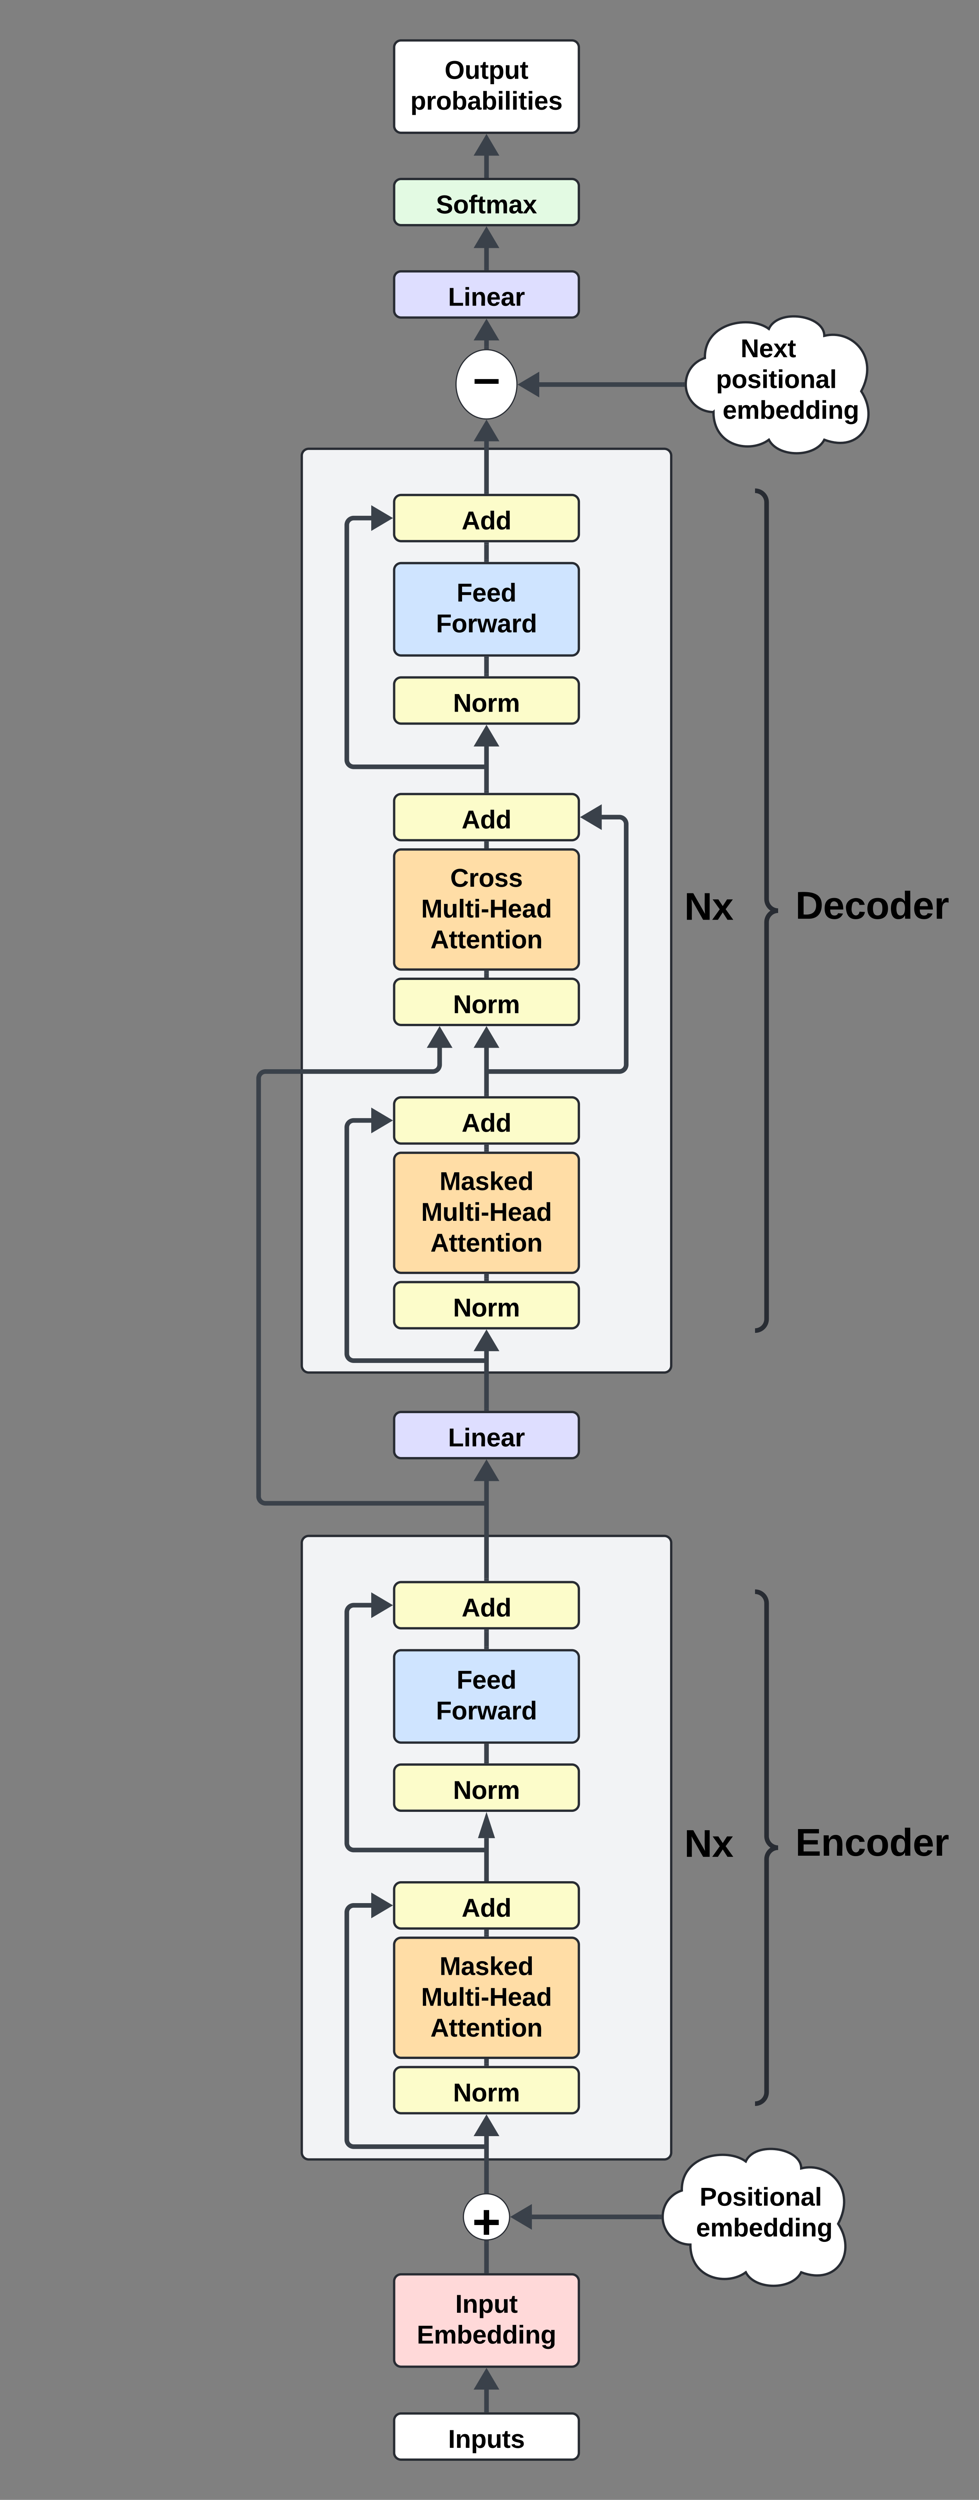 <svg xmlns="http://www.w3.org/2000/svg" xmlns:xlink="http://www.w3.org/1999/xlink" xmlns:lucid="lucid" width="848" height="2165"><rect width="100%" height="100%" fill="#808080" stroke="none"/><g transform="translate(654 -1405)" lucid:page-tab-id="0_0"><path d="M-392.6 1799.67a6 6 0 0 1 6-6h308a6 6 0 0 1 6 6v788a6 6 0 0 1-6 6h-308a6 6 0 0 1-6-6zM-392.6 2741.17a6 6 0 0 1 6-6h308a6 6 0 0 1 6 6v528a6 6 0 0 1-6 6h-308a6 6 0 0 1-6-6z" stroke="#282c33" stroke-width="2" fill="#f2f3f5"/><path d="M-312.6 3089.17a6 6 0 0 1 6-6h148a6 6 0 0 1 6 6v92a6 6 0 0 1-6 6h-148a6 6 0 0 1-6-6z" stroke="#282c33" stroke-width="2" fill="#ffdda6"/><use xlink:href="#a" transform="matrix(1,0,0,1,-300.609,3095.174) translate(27.321 20.278)"/><use xlink:href="#b" transform="matrix(1,0,0,1,-300.609,3095.174) translate(11.395 46.944)"/><use xlink:href="#c" transform="matrix(1,0,0,1,-300.609,3095.174) translate(19.451 73.611)"/><path d="M-312.6 3201.17a6 6 0 0 1 6-6h148a6 6 0 0 1 6 6v28a6 6 0 0 1-6 6h-148a6 6 0 0 1-6-6z" stroke="#282c33" stroke-width="2" fill="#fcfcca"/><use xlink:href="#d" transform="matrix(1,0,0,1,-300.609,3207.174) translate(39.049 17.778)"/><path d="M-312.6 3041.17a6 6 0 0 1 6-6h148a6 6 0 0 1 6 6v28a6 6 0 0 1-6 6h-148a6 6 0 0 1-6-6z" stroke="#282c33" stroke-width="2" fill="#fcfcca"/><use xlink:href="#e" transform="matrix(1,0,0,1,-300.609,3047.174) translate(46.488 17.778)"/><path d="M-312.6 2840.17a6 6 0 0 1 6-6h148a6 6 0 0 1 6 6v68a6 6 0 0 1-6 6h-148a6 6 0 0 1-6-6z" stroke="#282c33" stroke-width="2" fill="#cfe4ff"/><use xlink:href="#f" transform="matrix(1,0,0,1,-300.609,2846.174) translate(42.136 21.278)"/><use xlink:href="#g" transform="matrix(1,0,0,1,-300.609,2846.174) translate(24.265 47.944)"/><path d="M-312.6 2939.17a6 6 0 0 1 6-6h148a6 6 0 0 1 6 6v28a6 6 0 0 1-6 6h-148a6 6 0 0 1-6-6z" stroke="#282c33" stroke-width="2" fill="#fcfcca"/><use xlink:href="#d" transform="matrix(1,0,0,1,-300.609,2945.174) translate(39.049 17.778)"/><path d="M-312.6 2781.17a6 6 0 0 1 6-6h148a6 6 0 0 1 6 6v28a6 6 0 0 1-6 6h-148a6 6 0 0 1-6-6z" stroke="#282c33" stroke-width="2" fill="#fcfcca"/><use xlink:href="#e" transform="matrix(1,0,0,1,-300.609,2787.174) translate(46.488 17.778)"/><path d="M-232.6 3192.17v-2" stroke="#3a414a" stroke-width="4" fill="none"/><path d="M-230.63 3194.17h-3.95v-2.05h3.95zM-230.63 3190.22h-3.95v-2.05h3.95z" stroke="#3a414a" stroke-width=".05" fill="#3a414a"/><path d="M-232.6 3080.17v-2" stroke="#3a414a" stroke-width="4" fill="none"/><path d="M-230.63 3082.17h-3.95v-2.05h3.95zM-230.63 3078.22h-3.95v-2.05h3.95z" stroke="#3a414a" stroke-width=".05" fill="#3a414a"/><path d="M-232.6 3032.17v-35.26" stroke="#3a414a" stroke-width="4" fill="none"/><path d="M-230.63 3034.17h-3.95v-2.05h3.95z" stroke="#3a414a" stroke-width=".05" fill="#3a414a"/><path d="M-232.6 2980.65l4.63 14.26h-9.28z" stroke="#3a414a" stroke-width="4" fill="#3a414a"/><path d="M-232.6 2930.17v-13" stroke="#3a414a" stroke-width="4" fill="none"/><path d="M-230.63 2932.17h-3.95v-2.05h3.95zM-230.63 2917.22h-3.95v-2.05h3.95z" stroke="#3a414a" stroke-width=".05" fill="#3a414a"/><path d="M-232.6 2831.17v-13" stroke="#3a414a" stroke-width="4" fill="none"/><path d="M-230.63 2833.17h-3.95v-2.05h3.95zM-230.63 2818.22h-3.95v-2.05h3.95z" stroke="#3a414a" stroke-width=".05" fill="#3a414a"/><path d="M-234.6 3007.2h-113a6 6 0 0 1-6-6v-200.03a6 6 0 0 1 6-6h20.76M-234.66 3007.2h2.05" stroke="#3a414a" stroke-width="4" fill="none"/><path d="M-317.54 2795.17l-12.9 7.64v-15.26z" stroke="#3a414a" stroke-width="4" fill="#3a414a"/><path d="M-312.6 3380.67a6 6 0 0 1 6-6h148a6 6 0 0 1 6 6v68a6 6 0 0 1-6 6h-148a6 6 0 0 1-6-6z" stroke="#282c33" stroke-width="2" fill="#ffd9d9"/><use xlink:href="#h" transform="matrix(1,0,0,1,-300.609,3386.674) translate(40.963 21.278)"/><use xlink:href="#i" transform="matrix(1,0,0,1,-300.609,3386.674) translate(7.66 47.944)"/><path d="M-232.6 3371.67v-24.25" stroke="#3a414a" stroke-width="4" fill="none"/><path d="M-230.63 3373.67h-3.95v-2.05h3.95zM-232.63 3345.43l1.5-.06.5-.1v2.2h-3.95v-2.3z" stroke="#3a414a" stroke-width=".05" fill="#3a414a"/><path d="M-232.6 3302.42v-53.02" stroke="#3a414a" stroke-width="4" fill="none"/><path d="M-230.63 3304.67l-1.96-.25-1.5.06-.48.1v-2.2h3.95z" stroke="#3a414a" stroke-width=".05" fill="#3a414a"/><path d="M-232.6 3240.1l7.63 12.9h-15.28z" stroke="#3a414a" stroke-width="4" fill="#3a414a"/><path d="M-56 3348.92c-13.25 0-24-10.74-24-24 0-10.6 6.5-19.55 16.58-22.82C-64 3270.92-24 3264.92-8 3276.92c8-18 48-12 48 6 24-6 48 18 32 48 16 24 0 54-32 42-8 15.6-40 15.6-48 0-16 12-48 6-48-24z" stroke="#282c33" stroke-width="2" fill="#fff"/><use xlink:href="#j" transform="matrix(1,0,0,1,-75,3269.924) translate(27.042 45.278)"/><use xlink:href="#k" transform="matrix(1,0,0,1,-75,3269.924) translate(23.9 71.944)"/><path d="M-212.6 3324.92c0 11.05-8.96 20-20 20-11.06 0-20-8.95-20-20 0-11.04 8.94-20 20-20 11.04 0 20 8.96 20 20z" stroke="#282c33" fill="#fff"/><use xlink:href="#l" transform="matrix(1,0,0,1,-247.609,3309.924) translate(2.685 33.778)"/><path d="M-234.6 3264.1h-113a6 6 0 0 1-6-6v-196.93a6 6 0 0 1 6-6h20.76M-234.66 3264.1h2.05" stroke="#3a414a" stroke-width="4" fill="none"/><path d="M-317.54 3055.17l-12.9 7.64v-15.26z" stroke="#3a414a" stroke-width="4" fill="#3a414a"/><path d="M-312.6 3501.17a6 6 0 0 1 6-6h148a6 6 0 0 1 6 6v28a6 6 0 0 1-6 6h-148a6 6 0 0 1-6-6z" stroke="#282c33" stroke-width="2" fill="#fff"/><use xlink:href="#m" transform="matrix(1,0,0,1,-300.609,3507.174) translate(34.79 17.778)"/><path d="M-232.6 3492.17v-23.27" stroke="#3a414a" stroke-width="4" fill="none"/><path d="M-230.63 3494.17h-3.95v-2.05h3.95z" stroke="#3a414a" stroke-width=".05" fill="#3a414a"/><path d="M-232.6 3459.6l7.63 12.9h-15.28z" stroke="#3a414a" stroke-width="4" fill="#3a414a"/><path d="M-312.6 2409.35a6 6 0 0 1 6-6h148a6 6 0 0 1 6 6v92a6 6 0 0 1-6 6h-148a6 6 0 0 1-6-6z" stroke="#282c33" stroke-width="2" fill="#ffdda6"/><use xlink:href="#a" transform="matrix(1,0,0,1,-300.609,2415.353) translate(27.321 20.278)"/><use xlink:href="#b" transform="matrix(1,0,0,1,-300.609,2415.353) translate(11.395 46.944)"/><use xlink:href="#c" transform="matrix(1,0,0,1,-300.609,2415.353) translate(19.451 73.611)"/><path d="M-312.6 2521.35a6 6 0 0 1 6-6h148a6 6 0 0 1 6 6v28a6 6 0 0 1-6 6h-148a6 6 0 0 1-6-6z" stroke="#282c33" stroke-width="2" fill="#fcfcca"/><use xlink:href="#d" transform="matrix(1,0,0,1,-300.609,2527.353) translate(39.049 17.778)"/><path d="M-312.6 2361.35a6 6 0 0 1 6-6h148a6 6 0 0 1 6 6v28a6 6 0 0 1-6 6h-148a6 6 0 0 1-6-6z" stroke="#282c33" stroke-width="2" fill="#fcfcca"/><use xlink:href="#e" transform="matrix(1,0,0,1,-300.609,2367.353) translate(46.488 17.778)"/><path d="M-232.6 2512.35v-2" stroke="#3a414a" stroke-width="4" fill="none"/><path d="M-230.63 2514.35h-3.95v-2.05h3.95zM-230.63 2510.4h-3.95v-2.05h3.95z" stroke="#3a414a" stroke-width=".05" fill="#3a414a"/><path d="M-232.6 2400.35v-2" stroke="#3a414a" stroke-width="4" fill="none"/><path d="M-230.63 2402.35h-3.95v-2.05h3.95zM-230.63 2398.4h-3.95v-2.05h3.95z" stroke="#3a414a" stroke-width=".05" fill="#3a414a"/><path d="M-312.6 2258.67a6 6 0 0 1 6-6h148a6 6 0 0 1 6 6v28a6 6 0 0 1-6 6h-148a6 6 0 0 1-6-6z" stroke="#282c33" stroke-width="2" fill="#fcfcca"/><use xlink:href="#d" transform="matrix(1,0,0,1,-300.609,2264.674) translate(39.049 17.778)"/><path d="M-312.6 2098.67a6 6 0 0 1 6-6h148a6 6 0 0 1 6 6v28a6 6 0 0 1-6 6h-148a6 6 0 0 1-6-6z" stroke="#282c33" stroke-width="2" fill="#fcfcca"/><use xlink:href="#e" transform="matrix(1,0,0,1,-300.609,2104.674) translate(46.488 17.778)"/><path d="M-232.6 2249.67v-2" stroke="#3a414a" stroke-width="4" fill="none"/><path d="M-230.63 2251.67h-3.95v-2.05h3.95zM-230.63 2247.72h-3.95v-2.05h3.95z" stroke="#3a414a" stroke-width=".05" fill="#3a414a"/><path d="M-232.6 2137.67v-2" stroke="#3a414a" stroke-width="4" fill="none"/><path d="M-230.63 2139.67h-3.95v-2.05h3.95zM-230.63 2135.72h-3.95v-2.05h3.95z" stroke="#3a414a" stroke-width=".05" fill="#3a414a"/><path d="M-312.6 2146.67a6 6 0 0 1 6-6h148a6 6 0 0 1 6 6v92a6 6 0 0 1-6 6h-148a6 6 0 0 1-6-6z" stroke="#282c33" stroke-width="2" fill="#ffdda6"/><use xlink:href="#n" transform="matrix(1,0,0,1,-300.609,2152.674) translate(36.58 20.278)"/><use xlink:href="#b" transform="matrix(1,0,0,1,-300.609,2152.674) translate(11.395 46.944)"/><use xlink:href="#c" transform="matrix(1,0,0,1,-300.609,2152.674) translate(19.451 73.611)"/><path d="M-232.6 2352.35v-45.45" stroke="#3a414a" stroke-width="4" fill="none"/><path d="M-230.63 2354.35h-3.95v-2.05h3.95z" stroke="#3a414a" stroke-width=".05" fill="#3a414a"/><path d="M-232.6 2297.6l7.63 12.9h-15.28z" stroke="#3a414a" stroke-width="4" fill="#3a414a"/><path d="M-230.6 2333h113a6 6 0 0 0 6-6v-208.33a6 6 0 0 0-6-6h-20.78M-230.56 2333h-2.05" stroke="#3a414a" stroke-width="4" fill="none"/><path d="M-147.68 2112.67l12.9-7.63v15.27z" stroke="#3a414a" stroke-width="4" fill="#3a414a"/><path d="M-312.6 1898.67a6 6 0 0 1 6-6h148a6 6 0 0 1 6 6v68a6 6 0 0 1-6 6h-148a6 6 0 0 1-6-6z" stroke="#282c33" stroke-width="2" fill="#cfe4ff"/><use xlink:href="#f" transform="matrix(1,0,0,1,-300.609,1904.674) translate(42.136 21.278)"/><use xlink:href="#g" transform="matrix(1,0,0,1,-300.609,1904.674) translate(24.265 47.944)"/><path d="M-312.6 1997.67a6 6 0 0 1 6-6h148a6 6 0 0 1 6 6v28a6 6 0 0 1-6 6h-148a6 6 0 0 1-6-6z" stroke="#282c33" stroke-width="2" fill="#fcfcca"/><use xlink:href="#d" transform="matrix(1,0,0,1,-300.609,2003.674) translate(39.049 17.778)"/><path d="M-312.6 1839.67a6 6 0 0 1 6-6h148a6 6 0 0 1 6 6v28a6 6 0 0 1-6 6h-148a6 6 0 0 1-6-6z" stroke="#282c33" stroke-width="2" fill="#fcfcca"/><use xlink:href="#e" transform="matrix(1,0,0,1,-300.609,1845.674) translate(46.488 17.778)"/><path d="M-232.6 2089.67v-43.77" stroke="#3a414a" stroke-width="4" fill="none"/><path d="M-230.63 2091.67h-3.95v-2.05h3.95z" stroke="#3a414a" stroke-width=".05" fill="#3a414a"/><path d="M-232.6 2036.6l7.63 12.9h-15.28z" stroke="#3a414a" stroke-width="4" fill="#3a414a"/><path d="M-234.6 2069.1h-113a6 6 0 0 1-6-6v-203.43a6 6 0 0 1 6-6h20.76M-234.66 2069.1h2.05" stroke="#3a414a" stroke-width="4" fill="none"/><path d="M-317.54 1853.67l-12.9 7.64v-15.26z" stroke="#3a414a" stroke-width="4" fill="#3a414a"/><path d="M-232.6 1988.67v-13" stroke="#3a414a" stroke-width="4" fill="none"/><path d="M-230.63 1990.67h-3.95v-2.05h3.95zM-230.63 1975.72h-3.95v-2.05h3.95z" stroke="#3a414a" stroke-width=".05" fill="#3a414a"/><path d="M-232.6 1889.67v-13" stroke="#3a414a" stroke-width="4" fill="none"/><path d="M-230.63 1891.67h-3.95v-2.05h3.95zM-230.63 1876.72h-3.95v-2.05h3.95z" stroke="#3a414a" stroke-width=".05" fill="#3a414a"/><path d="M-312.6 1646a6 6 0 0 1 6-6h148a6 6 0 0 1 6 6v28a6 6 0 0 1-6 6h-148a6 6 0 0 1-6-6z" stroke="#282c33" stroke-width="2" fill="#dedeff"/><use xlink:href="#o" transform="matrix(1,0,0,1,-300.609,1652) translate(34.728 17.778)"/><path d="M-232.6 1705.35v-11.12" stroke="#3a414a" stroke-width="4" fill="none"/><path d="M-230.63 1707.5l-1.97-.15-1.72.06-.26.05v-2.15h3.95z" stroke="#3a414a" stroke-width=".05" fill="#3a414a"/><path d="M-232.6 1684.93l7.63 12.9h-15.28z" stroke="#3a414a" stroke-width="4" fill="#3a414a"/><path d="M-232.6 1830.67v-49.1" stroke="#3a414a" stroke-width="4" fill="none"/><path d="M-230.63 1832.67h-3.95v-2.05h3.95z" stroke="#3a414a" stroke-width=".05" fill="#3a414a"/><path d="M-232.6 1772.28l7.63 12.9h-15.28z" stroke="#3a414a" stroke-width="4" fill="#3a414a"/><path d="M-312.6 1566a6 6 0 0 1 6-6h148a6 6 0 0 1 6 6v28a6 6 0 0 1-6 6h-148a6 6 0 0 1-6-6z" stroke="#282c33" stroke-width="2" fill="#e3fae3"/><use xlink:href="#p" transform="matrix(1,0,0,1,-300.609,1572) translate(24.265 17.778)"/><path d="M-232.6 1637v-22.77" stroke="#3a414a" stroke-width="4" fill="none"/><path d="M-230.63 1639h-3.95v-2.05h3.95z" stroke="#3a414a" stroke-width=".05" fill="#3a414a"/><path d="M-232.6 1604.93l7.63 12.9h-15.28z" stroke="#3a414a" stroke-width="4" fill="#3a414a"/><path d="M-312.6 1446a6 6 0 0 1 6-6h148a6 6 0 0 1 6 6v68a6 6 0 0 1-6 6h-148a6 6 0 0 1-6-6z" stroke="#282c33" stroke-width="2" fill="#fff"/><use xlink:href="#q" transform="matrix(1,0,0,1,-300.609,1452) translate(31.735 21.278)"/><use xlink:href="#r" transform="matrix(1,0,0,1,-300.609,1452) translate(2.105 47.944)"/><path d="M-232.6 1557v-22.77" stroke="#3a414a" stroke-width="4" fill="none"/><path d="M-230.63 1559h-3.95v-2.05h3.95z" stroke="#3a414a" stroke-width=".05" fill="#3a414a"/><path d="M-232.6 1524.93l7.63 12.9h-15.28z" stroke="#3a414a" stroke-width="4" fill="#3a414a"/><path d="M-160 2981.17a6 6 0 0 1 6-6H74a6 6 0 0 1 6 6v48a6 6 0 0 1-6 6h-228a6 6 0 0 1-6-6z" stroke="#000" stroke-opacity="0" stroke-width="4" fill="#fff" fill-opacity="0"/><use xlink:href="#s" transform="matrix(1,0,0,1,-155,2980.174) translate(93.75 32.917)"/><path d="M-160 2169.67a6 6 0 0 1 6-6H74a6 6 0 0 1 6 6v48a6 6 0 0 1-6 6h-228a6 6 0 0 1-6-6z" stroke="#000" stroke-opacity="0" stroke-width="4" fill="#fff" fill-opacity="0"/><use xlink:href="#s" transform="matrix(1,0,0,1,-155,2168.674) translate(93.75 32.917)"/><path d="M-312.6 2633.85a6 6 0 0 1 6-6h148a6 6 0 0 1 6 6v28a6 6 0 0 1-6 6h-148a6 6 0 0 1-6-6z" stroke="#282c33" stroke-width="2" fill="#dedeff"/><use xlink:href="#o" transform="matrix(1,0,0,1,-300.609,2639.848) translate(34.728 17.778)"/><path d="M-232.6 2772.17v-90.1" stroke="#3a414a" stroke-width="4" fill="none"/><path d="M-230.63 2774.17h-3.95v-2.05h3.95z" stroke="#3a414a" stroke-width=".05" fill="#3a414a"/><path d="M-232.6 2672.78l7.63 12.9h-15.28z" stroke="#3a414a" stroke-width="4" fill="#3a414a"/><path d="M-232.6 2624.85v-55.27" stroke="#3a414a" stroke-width="4" fill="none"/><path d="M-230.63 2626.85h-3.95v-2.05h3.95z" stroke="#3a414a" stroke-width=".05" fill="#3a414a"/><path d="M-232.6 2560.28l7.63 12.9h-15.28z" stroke="#3a414a" stroke-width="4" fill="#3a414a"/><path d="M-234.6 2706.93H-424a6 6 0 0 1-6-6V2339a6 6 0 0 1 6-6h144.8a6 6 0 0 0 6-6v-20.1M-234.66 2706.93h2.05" stroke="#3a414a" stroke-width="4" fill="none"/><path d="M-273.2 2297.6l7.64 12.9h-15.27z" stroke="#3a414a" stroke-width="4" fill="#3a414a"/><path d="M-83 3324.92h-115.88" stroke="#3a414a" stroke-width="4" fill="none"/><path d="M-81 3324.9l.1 2h-2.15v-3.95h2.26z" stroke="#3a414a" stroke-width=".05" fill="#3a414a"/><path d="M-208.18 3324.92l12.9-7.63v15.26z" stroke="#3a414a" stroke-width="4" fill="#3a414a"/><path d="M-36 1761.85c-13.26 0-24-10.75-24-24 0-10.6 6.5-19.55 16.58-22.83C-44 1683.85-4 1677.85 12 1689.85c8-18 48-12 48 6 24-6 48 18 32 48 16 24 0 54-32 42-8 15.6-40 15.6-48 0-16 12-48 6-48-24z" stroke="#282c33" stroke-width="2" fill="#fff"/><use xlink:href="#t" transform="matrix(1,0,0,1,-55,1682.848) translate(42.493 31.528)"/><use xlink:href="#u" transform="matrix(1,0,0,1,-55,1682.848) translate(21.185 58.194)"/><use xlink:href="#v" transform="matrix(1,0,0,1,-55,1682.848) translate(26.9 84.861)"/><path d="M-206.22 1737.85c0 16.57-11.8 30-26.4 30-14.56 0-26.38-13.43-26.38-30s11.8-30 26.4-30c14.57 0 26.38 13.43 26.38 30z" stroke="#282c33" fill="#fff"/><use xlink:href="#w" transform="matrix(1,0,0,1,-254,1712.848) translate(9.777 33.778)"/><path d="M-63 1738.04h-129.5" stroke="#3a414a" stroke-width="4" fill="none"/><path d="M-61 1737.82l.12 2.2h-2.16v-3.96h2.23z" stroke="#3a414a" stroke-width=".05" fill="#3a414a"/><path d="M-201.8 1738.04l12.9-7.64v15.27z" stroke="#3a414a" stroke-width="4" fill="#3a414a"/><path d="M-234.6 2583.37h-113a6 6 0 0 1-6-6v-196.02a6 6 0 0 1 6-6h20.76M-234.66 2583.37h2.05" stroke="#3a414a" stroke-width="4" fill="none"/><path d="M-317.54 2375.35l-12.9 7.64v-15.28z" stroke="#3a414a" stroke-width="4" fill="#3a414a"/><path d="M0 1836a6 6 0 0 1 6-6h68a6 6 0 0 1 6 6v715.34a6 6 0 0 1-6 6H6a6 6 0 0 1-6-6z" fill="none"/><path d="M0 2557.34c5.52 0 10-4.48 10-10v-343.67c0-5.52 4.48-10 10-10-5.52 0-10-4.47-10-10V1840c0-5.5-4.48-10-10-10" stroke="#282c33" stroke-width="4" fill="none"/><g><use xlink:href="#x" transform="matrix(1,0,0,1,35,1835.011) translate(0 365.667)"/></g><path d="M0 2789.47a6 6 0 0 1 6-6h68a6 6 0 0 1 6 6v431.4a6 6 0 0 1-6 6H6a6 6 0 0 1-6-6z" fill="none"/><path d="M0 3226.88c5.52 0 10-4.48 10-10v-201.7c0-5.53 4.48-10 10-10-5.52 0-10-4.48-10-10v-201.7c0-5.53-4.48-10-10-10" stroke="#282c33" stroke-width="4" fill="none"/><g><use xlink:href="#y" transform="matrix(1,0,0,1,35,2788.468) translate(0 223.667)"/></g><defs><path d="M230 0l2-204L168 0h-37L68-204 70 0H24v-248h70l56 185 57-185h69V0h-46" id="z"/><path d="M133-34C117-15 103 5 69 4 32 3 11-16 11-54c-1-60 55-63 116-61 1-26-3-47-28-47-18 1-26 9-28 27l-52-2c7-38 36-58 82-57s74 22 75 68l1 82c-1 14 12 18 25 15v27c-30 8-71 5-69-32zm-48 3c29 0 43-24 42-57-32 0-66-3-65 30 0 17 8 27 23 27" id="A"/><path d="M137-138c1-29-70-34-71-4 15 46 118 7 119 86 1 83-164 76-172 9l43-7c4 19 20 25 44 25 33 8 57-30 24-41C81-84 22-81 20-136c-2-80 154-74 161-7" id="B"/><path d="M147 0L96-86 75-71V0H25v-261h50v150l67-79h53l-66 74L201 0h-54" id="C"/><path d="M185-48c-13 30-37 53-82 52C43 2 14-33 14-96s30-98 90-98c62 0 83 45 84 108H66c0 31 8 55 39 56 18 0 30-7 34-22zm-45-69c5-46-57-63-70-21-2 6-4 13-4 21h74" id="D"/><path d="M88-194c31-1 46 15 58 34l-1-101h50l1 261h-48c-2-10 0-23-3-31C134-8 116 4 84 4 32 4 16-41 15-95c0-56 19-97 73-99zm17 164c33 0 40-30 41-66 1-37-9-64-41-64s-38 30-39 65c0 43 13 65 39 65" id="E"/><g id="a"><use transform="matrix(0.062,0,0,0.062,0,0)" xlink:href="#z"/><use transform="matrix(0.062,0,0,0.062,18.457,0)" xlink:href="#A"/><use transform="matrix(0.062,0,0,0.062,30.802,0)" xlink:href="#B"/><use transform="matrix(0.062,0,0,0.062,43.148,0)" xlink:href="#C"/><use transform="matrix(0.062,0,0,0.062,55.494,0)" xlink:href="#D"/><use transform="matrix(0.062,0,0,0.062,67.84,0)" xlink:href="#E"/></g><path d="M85 4C-2 5 27-109 22-190h50c7 57-23 150 33 157 60-5 35-97 40-157h50l1 190h-47c-2-12 1-28-3-38-12 25-28 42-61 42" id="F"/><path d="M25 0v-261h50V0H25" id="G"/><path d="M115-3C79 11 28 4 28-45v-112H4v-33h27l15-45h31v45h36v33H77v99c-1 23 16 31 38 25v30" id="H"/><path d="M25-224v-37h50v37H25zM25 0v-190h50V0H25" id="I"/><path d="M14-72v-43h91v43H14" id="J"/><path d="M186 0v-106H76V0H24v-248h52v99h110v-99h50V0h-50" id="K"/><g id="b"><use transform="matrix(0.062,0,0,0.062,0,0)" xlink:href="#z"/><use transform="matrix(0.062,0,0,0.062,18.457,0)" xlink:href="#F"/><use transform="matrix(0.062,0,0,0.062,31.975,0)" xlink:href="#G"/><use transform="matrix(0.062,0,0,0.062,38.148,0)" xlink:href="#H"/><use transform="matrix(0.062,0,0,0.062,45.494,0)" xlink:href="#I"/><use transform="matrix(0.062,0,0,0.062,51.667,0)" xlink:href="#J"/><use transform="matrix(0.062,0,0,0.062,59.012,0)" xlink:href="#K"/><use transform="matrix(0.062,0,0,0.062,75,0)" xlink:href="#D"/><use transform="matrix(0.062,0,0,0.062,87.346,0)" xlink:href="#A"/><use transform="matrix(0.062,0,0,0.062,99.691,0)" xlink:href="#E"/></g><path d="M199 0l-22-63H83L61 0H9l90-248h61L250 0h-51zm-33-102l-36-108c-10 38-24 72-36 108h72" id="L"/><path d="M135-194c87-1 58 113 63 194h-50c-7-57 23-157-34-157-59 0-34 97-39 157H25l-1-190h47c2 12-1 28 3 38 12-26 28-41 61-42" id="M"/><path d="M110-194c64 0 96 36 96 99 0 64-35 99-97 99-61 0-95-36-95-99 0-62 34-99 96-99zm-1 164c35 0 45-28 45-65 0-40-10-65-43-65-34 0-45 26-45 65 0 36 10 65 43 65" id="N"/><g id="c"><use transform="matrix(0.062,0,0,0.062,0,0)" xlink:href="#L"/><use transform="matrix(0.062,0,0,0.062,15.988,0)" xlink:href="#H"/><use transform="matrix(0.062,0,0,0.062,23.333,0)" xlink:href="#H"/><use transform="matrix(0.062,0,0,0.062,30.679,0)" xlink:href="#D"/><use transform="matrix(0.062,0,0,0.062,43.025,0)" xlink:href="#M"/><use transform="matrix(0.062,0,0,0.062,56.543,0)" xlink:href="#H"/><use transform="matrix(0.062,0,0,0.062,63.889,0)" xlink:href="#I"/><use transform="matrix(0.062,0,0,0.062,70.062,0)" xlink:href="#N"/><use transform="matrix(0.062,0,0,0.062,83.58,0)" xlink:href="#M"/></g><path d="M175 0L67-191c6 58 2 128 3 191H24v-248h59L193-55c-6-58-2-129-3-193h46V0h-61" id="O"/><path d="M135-150c-39-12-60 13-60 57V0H25l-1-190h47c2 13-1 29 3 40 6-28 27-53 61-41v41" id="P"/><path d="M220-157c-53 9-28 100-34 157h-49v-107c1-27-5-49-29-50C55-147 81-57 75 0H25l-1-190h47c2 12-1 28 3 38 10-53 101-56 108 0 13-22 24-43 59-42 82 1 51 116 57 194h-49v-107c-1-25-5-48-29-50" id="Q"/><g id="d"><use transform="matrix(0.062,0,0,0.062,0,0)" xlink:href="#O"/><use transform="matrix(0.062,0,0,0.062,15.988,0)" xlink:href="#N"/><use transform="matrix(0.062,0,0,0.062,29.506,0)" xlink:href="#P"/><use transform="matrix(0.062,0,0,0.062,38.148,0)" xlink:href="#Q"/></g><g id="e"><use transform="matrix(0.062,0,0,0.062,0,0)" xlink:href="#L"/><use transform="matrix(0.062,0,0,0.062,15.988,0)" xlink:href="#E"/><use transform="matrix(0.062,0,0,0.062,29.506,0)" xlink:href="#E"/></g><path d="M76-208v77h127v40H76V0H24v-248h183v40H76" id="R"/><g id="f"><use transform="matrix(0.062,0,0,0.062,0,0)" xlink:href="#R"/><use transform="matrix(0.062,0,0,0.062,13.519,0)" xlink:href="#D"/><use transform="matrix(0.062,0,0,0.062,25.864,0)" xlink:href="#D"/><use transform="matrix(0.062,0,0,0.062,38.21,0)" xlink:href="#E"/></g><path d="M231 0h-52l-39-155L100 0H48L-1-190h46L77-45c9-52 24-97 36-145h53l37 145 32-145h46" id="S"/><g id="g"><use transform="matrix(0.062,0,0,0.062,0,0)" xlink:href="#R"/><use transform="matrix(0.062,0,0,0.062,13.519,0)" xlink:href="#N"/><use transform="matrix(0.062,0,0,0.062,27.037,0)" xlink:href="#P"/><use transform="matrix(0.062,0,0,0.062,35.679,0)" xlink:href="#S"/><use transform="matrix(0.062,0,0,0.062,52.963,0)" xlink:href="#A"/><use transform="matrix(0.062,0,0,0.062,65.309,0)" xlink:href="#P"/><use transform="matrix(0.062,0,0,0.062,73.951,0)" xlink:href="#E"/></g><path d="M24 0v-248h52V0H24" id="T"/><path d="M135-194c53 0 70 44 70 98 0 56-19 98-73 100-31 1-45-17-59-34 3 33 2 69 2 105H25l-1-265h48c2 10 0 23 3 31 11-24 29-35 60-35zM114-30c33 0 39-31 40-66 0-38-9-64-40-64-56 0-55 130 0 130" id="U"/><g id="h"><use transform="matrix(0.062,0,0,0.062,0,0)" xlink:href="#T"/><use transform="matrix(0.062,0,0,0.062,6.173,0)" xlink:href="#M"/><use transform="matrix(0.062,0,0,0.062,19.691,0)" xlink:href="#U"/><use transform="matrix(0.062,0,0,0.062,33.21,0)" xlink:href="#F"/><use transform="matrix(0.062,0,0,0.062,46.728,0)" xlink:href="#H"/></g><path d="M24 0v-248h195v40H76v63h132v40H76v65h150V0H24" id="V"/><path d="M135-194c52 0 70 43 70 98 0 56-19 99-73 100-30 1-46-15-58-35L72 0H24l1-261h50v104c11-23 29-37 60-37zM114-30c31 0 40-27 40-66 0-37-7-63-39-63s-41 28-41 65c0 36 8 64 40 64" id="W"/><path d="M195-6C206 82 75 100 31 46c-4-6-6-13-8-21l49-6c3 16 16 24 34 25 40 0 42-37 40-79-11 22-30 35-61 35-53 0-70-43-70-97 0-56 18-96 73-97 30 0 46 14 59 34l2-30h47zm-90-29c32 0 41-27 41-63 0-35-9-62-40-62-32 0-39 29-40 63 0 36 9 62 39 62" id="X"/><g id="i"><use transform="matrix(0.062,0,0,0.062,0,0)" xlink:href="#V"/><use transform="matrix(0.062,0,0,0.062,14.815,0)" xlink:href="#Q"/><use transform="matrix(0.062,0,0,0.062,34.568,0)" xlink:href="#W"/><use transform="matrix(0.062,0,0,0.062,48.086,0)" xlink:href="#D"/><use transform="matrix(0.062,0,0,0.062,60.432,0)" xlink:href="#E"/><use transform="matrix(0.062,0,0,0.062,73.951,0)" xlink:href="#E"/><use transform="matrix(0.062,0,0,0.062,87.469,0)" xlink:href="#I"/><use transform="matrix(0.062,0,0,0.062,93.642,0)" xlink:href="#M"/><use transform="matrix(0.062,0,0,0.062,107.16,0)" xlink:href="#X"/></g><path d="M24-248c93 1 206-16 204 79-1 75-69 88-152 82V0H24v-248zm52 121c47 0 100 7 100-41 0-47-54-39-100-39v80" id="Y"/><g id="j"><use transform="matrix(0.062,0,0,0.062,0,0)" xlink:href="#Y"/><use transform="matrix(0.062,0,0,0.062,14.815,0)" xlink:href="#N"/><use transform="matrix(0.062,0,0,0.062,28.333,0)" xlink:href="#B"/><use transform="matrix(0.062,0,0,0.062,40.679,0)" xlink:href="#I"/><use transform="matrix(0.062,0,0,0.062,46.852,0)" xlink:href="#H"/><use transform="matrix(0.062,0,0,0.062,54.198,0)" xlink:href="#I"/><use transform="matrix(0.062,0,0,0.062,60.37,0)" xlink:href="#N"/><use transform="matrix(0.062,0,0,0.062,73.889,0)" xlink:href="#M"/><use transform="matrix(0.062,0,0,0.062,87.407,0)" xlink:href="#A"/><use transform="matrix(0.062,0,0,0.062,99.753,0)" xlink:href="#G"/></g><g id="k"><use transform="matrix(0.062,0,0,0.062,0,0)" xlink:href="#D"/><use transform="matrix(0.062,0,0,0.062,12.346,0)" xlink:href="#Q"/><use transform="matrix(0.062,0,0,0.062,32.099,0)" xlink:href="#W"/><use transform="matrix(0.062,0,0,0.062,45.617,0)" xlink:href="#D"/><use transform="matrix(0.062,0,0,0.062,57.963,0)" xlink:href="#E"/><use transform="matrix(0.062,0,0,0.062,71.481,0)" xlink:href="#E"/><use transform="matrix(0.062,0,0,0.062,85,0)" xlink:href="#I"/><use transform="matrix(0.062,0,0,0.062,91.173,0)" xlink:href="#M"/><use transform="matrix(0.062,0,0,0.062,104.691,0)" xlink:href="#X"/></g><path d="M125-100v72H85v-72H15v-39h70v-72h40v72h71v39h-71" id="Z"/><use transform="matrix(0.117,0,0,0.117,0,0)" xlink:href="#Z" id="l"/><g id="m"><use transform="matrix(0.062,0,0,0.062,0,0)" xlink:href="#T"/><use transform="matrix(0.062,0,0,0.062,6.173,0)" xlink:href="#M"/><use transform="matrix(0.062,0,0,0.062,19.691,0)" xlink:href="#U"/><use transform="matrix(0.062,0,0,0.062,33.21,0)" xlink:href="#F"/><use transform="matrix(0.062,0,0,0.062,46.728,0)" xlink:href="#H"/><use transform="matrix(0.062,0,0,0.062,54.074,0)" xlink:href="#B"/></g><path d="M67-125c0 53 21 87 73 88 37 1 54-22 65-47l45 17C233-25 199 4 140 4 58 4 20-42 15-125 8-235 124-281 211-232c18 10 29 29 36 50l-46 12c-8-25-30-41-62-41-52 0-71 34-72 86" id="aa"/><g id="n"><use transform="matrix(0.062,0,0,0.062,0,0)" xlink:href="#aa"/><use transform="matrix(0.062,0,0,0.062,15.988,0)" xlink:href="#P"/><use transform="matrix(0.062,0,0,0.062,24.63,0)" xlink:href="#N"/><use transform="matrix(0.062,0,0,0.062,38.148,0)" xlink:href="#B"/><use transform="matrix(0.062,0,0,0.062,50.494,0)" xlink:href="#B"/></g><path d="M24 0v-248h52v208h133V0H24" id="ab"/><g id="o"><use transform="matrix(0.062,0,0,0.062,0,0)" xlink:href="#ab"/><use transform="matrix(0.062,0,0,0.062,13.519,0)" xlink:href="#I"/><use transform="matrix(0.062,0,0,0.062,19.691,0)" xlink:href="#M"/><use transform="matrix(0.062,0,0,0.062,33.21,0)" xlink:href="#D"/><use transform="matrix(0.062,0,0,0.062,45.556,0)" xlink:href="#A"/><use transform="matrix(0.062,0,0,0.062,57.901,0)" xlink:href="#P"/></g><path d="M169-182c-1-43-94-46-97-3 18 66 151 10 154 114 3 95-165 93-204 36-6-8-10-19-12-30l50-8c3 46 112 56 116 5-17-69-150-10-154-114-4-87 153-88 188-35 5 8 8 18 10 28" id="ac"/><path d="M121-226c-27-7-43 5-38 36h38v33H83V0H34v-157H6v-33h28c-9-59 32-81 87-68v32" id="ad"/><path d="M144 0l-44-69L55 0H2l70-98-66-92h53l41 62 40-62h54l-67 91 71 99h-54" id="ae"/><g id="p"><use transform="matrix(0.062,0,0,0.062,0,0)" xlink:href="#ac"/><use transform="matrix(0.062,0,0,0.062,14.815,0)" xlink:href="#N"/><use transform="matrix(0.062,0,0,0.062,28.333,0)" xlink:href="#ad"/><use transform="matrix(0.062,0,0,0.062,35.679,0)" xlink:href="#H"/><use transform="matrix(0.062,0,0,0.062,43.025,0)" xlink:href="#Q"/><use transform="matrix(0.062,0,0,0.062,62.778,0)" xlink:href="#A"/><use transform="matrix(0.062,0,0,0.062,75.123,0)" xlink:href="#ae"/></g><path d="M140-251c80 0 125 45 125 126S219 4 139 4C58 4 15-44 15-125s44-126 125-126zm-1 214c52 0 73-35 73-88 0-50-21-86-72-86-52 0-73 35-73 86s22 88 72 88" id="af"/><g id="q"><use transform="matrix(0.062,0,0,0.062,0,0)" xlink:href="#af"/><use transform="matrix(0.062,0,0,0.062,17.284,0)" xlink:href="#F"/><use transform="matrix(0.062,0,0,0.062,30.802,0)" xlink:href="#H"/><use transform="matrix(0.062,0,0,0.062,38.148,0)" xlink:href="#U"/><use transform="matrix(0.062,0,0,0.062,51.667,0)" xlink:href="#F"/><use transform="matrix(0.062,0,0,0.062,65.185,0)" xlink:href="#H"/></g><g id="r"><use transform="matrix(0.062,0,0,0.062,0,0)" xlink:href="#U"/><use transform="matrix(0.062,0,0,0.062,13.519,0)" xlink:href="#P"/><use transform="matrix(0.062,0,0,0.062,22.16,0)" xlink:href="#N"/><use transform="matrix(0.062,0,0,0.062,35.679,0)" xlink:href="#W"/><use transform="matrix(0.062,0,0,0.062,49.198,0)" xlink:href="#A"/><use transform="matrix(0.062,0,0,0.062,61.543,0)" xlink:href="#W"/><use transform="matrix(0.062,0,0,0.062,75.062,0)" xlink:href="#I"/><use transform="matrix(0.062,0,0,0.062,81.235,0)" xlink:href="#G"/><use transform="matrix(0.062,0,0,0.062,87.407,0)" xlink:href="#I"/><use transform="matrix(0.062,0,0,0.062,93.58,0)" xlink:href="#H"/><use transform="matrix(0.062,0,0,0.062,100.926,0)" xlink:href="#I"/><use transform="matrix(0.062,0,0,0.062,107.099,0)" xlink:href="#D"/><use transform="matrix(0.062,0,0,0.062,119.444,0)" xlink:href="#B"/></g><g id="s"><use transform="matrix(0.093,0,0,0.093,0,0)" xlink:href="#O"/><use transform="matrix(0.093,0,0,0.093,23.981,0)" xlink:href="#ae"/></g><g id="t"><use transform="matrix(0.062,0,0,0.062,0,0)" xlink:href="#O"/><use transform="matrix(0.062,0,0,0.062,15.988,0)" xlink:href="#D"/><use transform="matrix(0.062,0,0,0.062,28.333,0)" xlink:href="#ae"/><use transform="matrix(0.062,0,0,0.062,40.679,0)" xlink:href="#H"/></g><g id="u"><use transform="matrix(0.062,0,0,0.062,0,0)" xlink:href="#U"/><use transform="matrix(0.062,0,0,0.062,13.519,0)" xlink:href="#N"/><use transform="matrix(0.062,0,0,0.062,27.037,0)" xlink:href="#B"/><use transform="matrix(0.062,0,0,0.062,39.383,0)" xlink:href="#I"/><use transform="matrix(0.062,0,0,0.062,45.556,0)" xlink:href="#H"/><use transform="matrix(0.062,0,0,0.062,52.901,0)" xlink:href="#I"/><use transform="matrix(0.062,0,0,0.062,59.074,0)" xlink:href="#N"/><use transform="matrix(0.062,0,0,0.062,72.593,0)" xlink:href="#M"/><use transform="matrix(0.062,0,0,0.062,86.111,0)" xlink:href="#A"/><use transform="matrix(0.062,0,0,0.062,98.457,0)" xlink:href="#G"/></g><g id="v"><use transform="matrix(0.062,0,0,0.062,0,0)" xlink:href="#D"/><use transform="matrix(0.062,0,0,0.062,12.346,0)" xlink:href="#Q"/><use transform="matrix(0.062,0,0,0.062,32.099,0)" xlink:href="#W"/><use transform="matrix(0.062,0,0,0.062,45.617,0)" xlink:href="#D"/><use transform="matrix(0.062,0,0,0.062,57.963,0)" xlink:href="#E"/><use transform="matrix(0.062,0,0,0.062,71.481,0)" xlink:href="#E"/><use transform="matrix(0.062,0,0,0.062,85,0)" xlink:href="#I"/><use transform="matrix(0.062,0,0,0.062,91.173,0)" xlink:href="#M"/><use transform="matrix(0.062,0,0,0.062,104.691,0)" xlink:href="#X"/></g><path d="M11-79v-35h178v35H11" id="ag"/><use transform="matrix(0.117,0,0,0.117,0,0)" xlink:href="#ag" id="w"/><path d="M24-248c120-7 223 5 221 122C244-46 201 0 124 0H24v-248zM76-40c74 7 117-18 117-86 0-67-45-88-117-82v168" id="ah"/><path d="M190-63c-7 42-38 67-86 67-59 0-84-38-90-98-12-110 154-137 174-36l-49 2c-2-19-15-32-35-32-30 0-35 28-38 64-6 74 65 87 74 30" id="ai"/><g id="x"><use transform="matrix(0.093,0,0,0.093,0,0)" xlink:href="#ah"/><use transform="matrix(0.093,0,0,0.093,23.981,0)" xlink:href="#D"/><use transform="matrix(0.093,0,0,0.093,42.5,0)" xlink:href="#ai"/><use transform="matrix(0.093,0,0,0.093,61.019,0)" xlink:href="#N"/><use transform="matrix(0.093,0,0,0.093,81.296,0)" xlink:href="#E"/><use transform="matrix(0.093,0,0,0.093,101.574,0)" xlink:href="#D"/><use transform="matrix(0.093,0,0,0.093,120.093,0)" xlink:href="#P"/></g><g id="y"><use transform="matrix(0.093,0,0,0.093,0,0)" xlink:href="#V"/><use transform="matrix(0.093,0,0,0.093,22.222,0)" xlink:href="#M"/><use transform="matrix(0.093,0,0,0.093,42.5,0)" xlink:href="#ai"/><use transform="matrix(0.093,0,0,0.093,61.019,0)" xlink:href="#N"/><use transform="matrix(0.093,0,0,0.093,81.296,0)" xlink:href="#E"/><use transform="matrix(0.093,0,0,0.093,101.574,0)" xlink:href="#D"/><use transform="matrix(0.093,0,0,0.093,120.093,0)" xlink:href="#P"/></g></defs></g></svg>